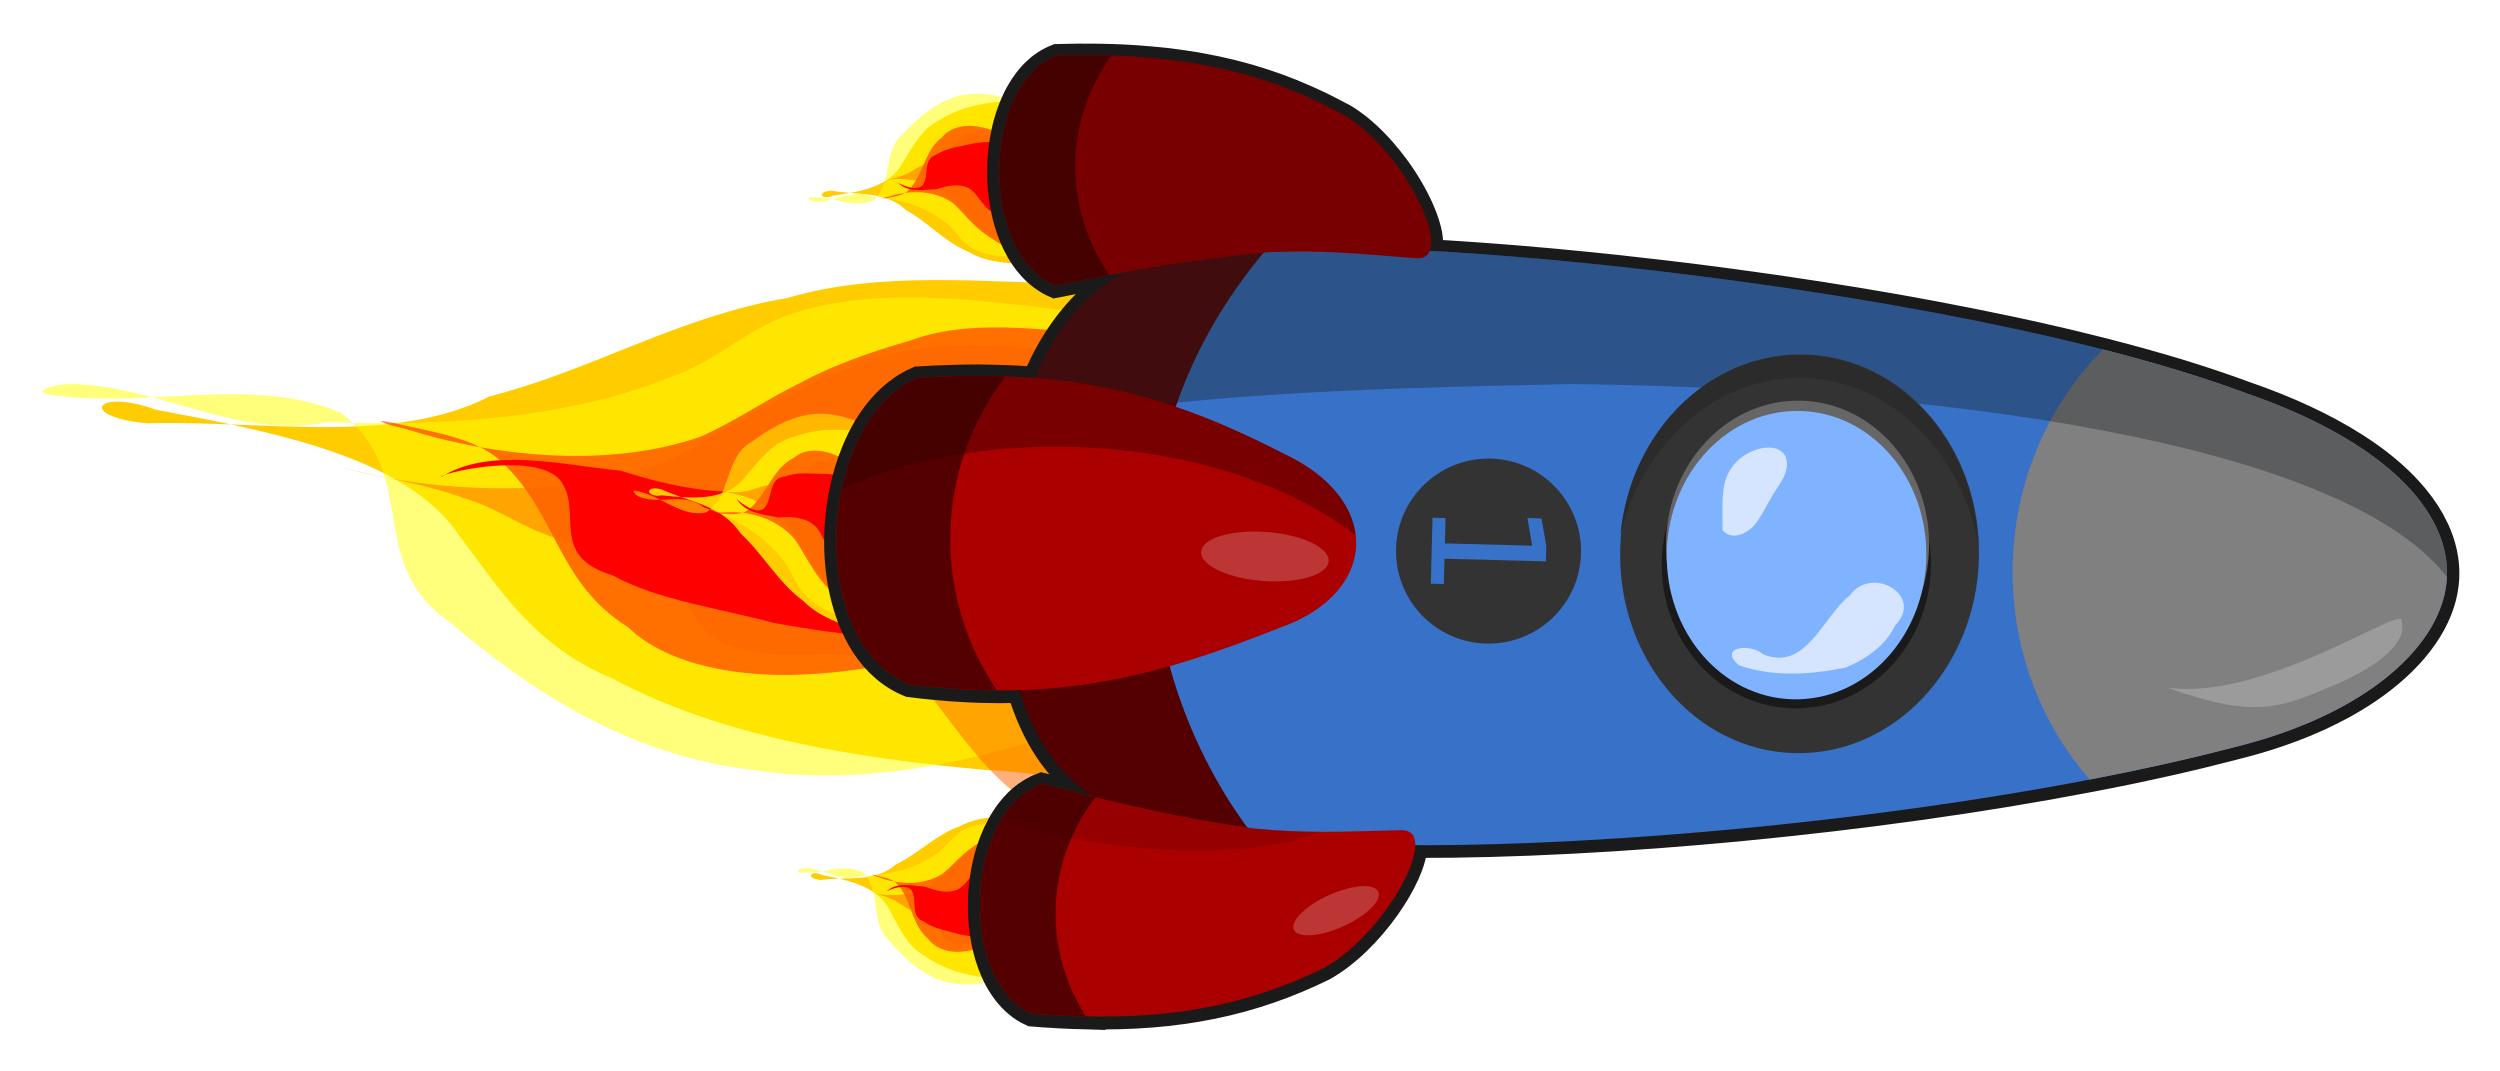 <?xml version="1.0" encoding="UTF-8" standalone="no"?>
<!-- Created with Inkscape (http://www.inkscape.org/) -->

<svg
   xmlns:dc="http://purl.org/dc/elements/1.1/"
   xmlns:cc="http://creativecommons.org/ns#"
   xmlns:rdf="http://www.w3.org/1999/02/22-rdf-syntax-ns#"
   xmlns:svg="http://www.w3.org/2000/svg"
   xmlns="http://www.w3.org/2000/svg"
   xmlns:sodipodi="http://sodipodi.sourceforge.net/DTD/sodipodi-0.dtd"
   xmlns:inkscape="http://www.inkscape.org/namespaces/inkscape"
   width="588.525"
   height="252.214"
   id="vaisseau"
   version="1.1"
   inkscape:version="0.48.2 r9819"
   sodipodi:docname="spaceship.svg">
  <defs
     id="defs4" />
  <sodipodi:namedview
     id="base"
     pagecolor="#ffffff"
     bordercolor="#666666"
     borderopacity="1.0"
     inkscape:pageopacity="0.0"
     inkscape:pageshadow="2"
     inkscape:zoom="0.7"
     inkscape:cx="354.09267"
     inkscape:cy="81.362585"
     inkscape:document-units="px"
     inkscape:current-layer="layer1"
     showgrid="false"
     inkscape:window-width="1280"
     inkscape:window-height="754"
     inkscape:window-x="0"
     inkscape:window-y="20"
     inkscape:window-maximized="1"
     fit-margin-top="10"
     fit-margin-left="10"
     fit-margin-bottom="10"
     fit-margin-right="10" />
  <g
     inkscape:label="Layer 1"
     inkscape:groupmode="layer"
     id="layer1"
     transform="translate(40.82,-618.247)">
    <g
       id="g3089"
       transform="matrix(0.556,0.831,-0.831,0.556,729.38,114.904)">
      <g
         transform="matrix(-0.146,-0.119,-0.119,0.146,371.401,735.12)"
         id="g3865">
        <path
           style="fill:#ffcc00;stroke:none"
           d="m 740,725.219 c 0.471,27.193 -3.135,55.387 9.267,80.806 9.152,30.499 32.088,53.66 44.575,82.703 21.678,26.89 12.547,62.813 15.286,94.186 -1.954,19.435 -14.121,13.647 -5.801,-2.32 7.578,-31.159 16.416,-68.85 49.237,-82.592 21.088,-10.425 44.52,-19.343 57.211,-40.708 22.724,-29.116 30.371,-65.88 33.572,-101.792 0.323,-17.756 10.181,-50.793 -4.446,-59.021 -16.547,19.396 -43.696,16.619 -66.261,21.337 -26.335,2.347 -52.389,-2.021 -78.442,-4.064 -17.465,3.097 -42.445,-6.453 -54.646,6.025 l 0.448,5.44 0,0 z"
           id="path3867"
           inkscape:connector-curvature="0" />
        <path
           style="opacity:0.512;fill:#ffff00;stroke:none"
           d="m 753.013,712.875 c -2.296,29.76 -11.955,61.824 1.737,90.167 7.038,14.496 21.797,22.555 29.426,36.703 17.649,27.512 22.801,61.331 22.351,93.736 8.448,24.227 -12.631,45.202 -12.867,68.863 -0.161,6.247 4.777,14.637 5.18,3.673 3.446,-25.192 -10.594,-52.604 3.407,-76.078 24.171,-22.01 62.319,-5.205 86.015,-28.474 26.486,-20.721 53.522,-47.197 58.032,-82.911 5.037,-27.5 -4.615,-54.726 -16.755,-78.816 -6.322,-11.919 -11.309,-24.713 -18.081,-36.274 -18.502,-22.624 -49.574,-25.941 -76.496,-25.262 -13.203,-1.204 -25.197,4.194 -35.925,11.737 -14.537,9.145 -28.998,19.468 -46.025,22.936 z"
           id="path3869"
           inkscape:connector-curvature="0" />
        <path
           style="opacity:0.512;fill:#ff0000;stroke:none"
           d="m 761.429,710.934 c -0.587,20.622 -7.181,43.17 4.255,62.111 5.236,11.105 11.506,21.832 19.551,31.205 7.25,9.281 16.088,17.32 22.855,26.933 14.141,24.917 11.304,56.091 0.009,81.508 -0.7,3.409 -4.149,10.27 -1.979,2.267 3.147,-9.775 5.042,-21.59 13.693,-28.126 20.665,-15.71 50.388,-14.603 68.53,-34.331 15.644,-10.587 19.785,-31.179 17.329,-48.842 -1.726,-14.801 -7.452,-28.693 -10.541,-43.21 -3.154,-12.193 -9.286,-26.685 -23.294,-28.852 -13.154,-0.96 -26.371,1.446 -39.574,1.044 -11.918,-0.808 -25.139,1.426 -36.114,-3.672 -9.084,-6.152 -14.083,-18.805 -25.845,-20.505 -3.138,-0.22 -6.219,0.878 -8.878,2.469 z"
           id="path3871"
           inkscape:connector-curvature="0" />
        <path
           style="opacity:0.512;fill:#ff6600;stroke:none"
           d="m 768.571,716.648 c -0.381,22.66 -6.256,47.469 5.971,68.194 8.867,15.148 20.563,28.436 32.067,41.616 12.184,12.718 23.21,28.059 24.077,46.29 2.915,19.661 1.277,40.016 -6.107,58.554 4.387,-11.352 6.08,-23.609 11.818,-34.522 3.924,-9.663 11.732,-15.688 15.856,-25.684 8.105,-14.213 15.304,-32.041 32.31,-37.333 28.318,-12.776 -2.256,-46.273 24.861,-61.522 13.221,-7.767 49.215,-20.953 50.571,-36.563 2.488,-15.262 35.524,-7.942 36.023,-23.28 -0.549,-12.719 -10.167,-27.736 -24.57,-25.224 -18.361,2.006 -36.644,5.244 -54.99,7.667 -36.803,3.801 -73.486,14.162 -110.721,9.665 -13.454,-0.164 -24.816,8.121 -37.166,12.143 z"
           id="path3873"
           inkscape:connector-curvature="0"
           sodipodi:nodetypes="ccccccccccccccc" />
        <path
           style="fill:#ff0000;stroke:none"
           d="m 842.857,706.648 c -3.046,15.167 -21.021,17.514 -30.867,26.855 -12.868,7.297 -11.299,22.779 -12.221,35.401 -2.559,18.399 16.585,27.181 26.228,39.72 8.976,13.27 3.025,31.53 -2.822,44.811 -1.724,16.447 -8.477,35.654 4.788,49.229 -1.47,0.5 -12.031,-25.801 -0.224,-32.567 12.706,-6.417 31.639,4.067 39.063,-13.599 10.04,-12.605 12.323,-28.947 17.852,-43.708 4.888,-20.499 6.976,-42.231 4.326,-63.128 -4.748,-14.313 -11.793,-28.171 -20.656,-40.341 -8.698,-10.755 -22.662,13.535 -29.618,3.968 1.27,-2.285 2.948,-4.305 4.151,-6.64 z"
           id="path3875"
           inkscape:connector-curvature="0" />
      </g>
      <g
         id="g3853"
         transform="matrix(0.161,0.098,-0.098,0.161,235.785,637.168)">
        <path
           inkscape:connector-curvature="0"
           id="path3855"
           d="m 740,725.219 c 0.471,27.193 -3.135,55.387 9.267,80.806 9.152,30.499 32.088,53.66 44.575,82.703 21.678,26.89 12.547,62.813 15.286,94.186 -1.954,19.435 -14.121,13.647 -5.801,-2.32 7.578,-31.159 16.416,-68.85 49.237,-82.592 21.088,-10.425 44.52,-19.343 57.211,-40.708 22.724,-29.116 30.371,-65.88 33.572,-101.792 0.323,-17.756 10.181,-50.793 -4.446,-59.021 -16.547,19.396 -43.696,16.619 -66.261,21.337 -26.335,2.347 -52.389,-2.021 -78.442,-4.064 -17.465,3.097 -42.445,-6.453 -54.646,6.025 l 0.448,5.44 0,0 z"
           style="fill:#ffcc00;stroke:none" />
        <path
           inkscape:connector-curvature="0"
           id="path3857"
           d="m 753.013,712.875 c -2.296,29.76 -11.955,61.824 1.737,90.167 7.038,14.496 21.797,22.555 29.426,36.703 17.649,27.512 22.801,61.331 22.351,93.736 8.448,24.227 -12.631,45.202 -12.867,68.863 -0.161,6.247 4.777,14.637 5.18,3.673 3.446,-25.192 -10.594,-52.604 3.407,-76.078 24.171,-22.01 62.319,-5.205 86.015,-28.474 26.486,-20.721 53.522,-47.197 58.032,-82.911 5.037,-27.5 -4.615,-54.726 -16.755,-78.816 -6.322,-11.919 -11.309,-24.713 -18.081,-36.274 -18.502,-22.624 -49.574,-25.941 -76.496,-25.262 -13.203,-1.204 -25.197,4.194 -35.925,11.737 -14.537,9.145 -28.998,19.468 -46.025,22.936 z"
           style="opacity:0.512;fill:#ffff00;stroke:none" />
        <path
           inkscape:connector-curvature="0"
           id="path3859"
           d="m 761.429,710.934 c -0.587,20.622 -7.181,43.17 4.255,62.111 5.236,11.105 11.506,21.832 19.551,31.205 7.25,9.281 16.088,17.32 22.855,26.933 14.141,24.917 11.304,56.091 0.009,81.508 -0.7,3.409 -4.149,10.27 -1.979,2.267 3.147,-9.775 5.042,-21.59 13.693,-28.126 20.665,-15.71 50.388,-14.603 68.53,-34.331 15.644,-10.587 19.785,-31.179 17.329,-48.842 -1.726,-14.801 -7.452,-28.693 -10.541,-43.21 -3.154,-12.193 -9.286,-26.685 -23.294,-28.852 -13.154,-0.96 -26.371,1.446 -39.574,1.044 -11.918,-0.808 -25.139,1.426 -36.114,-3.672 -9.084,-6.152 -14.083,-18.805 -25.845,-20.505 -3.138,-0.22 -6.219,0.878 -8.878,2.469 z"
           style="opacity:0.512;fill:#ff0000;stroke:none" />
        <path
           sodipodi:nodetypes="ccccccccccccccc"
           inkscape:connector-curvature="0"
           id="path3861"
           d="m 768.571,716.648 c -0.381,22.66 -6.256,47.469 5.971,68.194 8.867,15.148 20.563,28.436 32.067,41.616 12.184,12.718 23.21,28.059 24.077,46.29 2.915,19.661 1.277,40.016 -6.107,58.554 4.387,-11.352 6.08,-23.609 11.818,-34.522 3.924,-9.663 11.732,-15.688 15.856,-25.684 8.105,-14.213 15.304,-32.041 32.31,-37.333 28.318,-12.776 -2.256,-46.273 24.861,-61.522 13.221,-7.767 49.215,-20.953 50.571,-36.563 2.488,-15.262 35.524,-7.942 36.023,-23.28 -0.549,-12.719 -10.167,-27.736 -24.57,-25.224 -18.361,2.006 -36.644,5.244 -54.99,7.667 -36.803,3.801 -73.486,14.162 -110.721,9.665 -13.454,-0.164 -24.816,8.121 -37.166,12.143 z"
           style="opacity:0.512;fill:#ff6600;stroke:none" />
        <path
           inkscape:connector-curvature="0"
           id="path3863"
           d="m 842.857,706.648 c -3.046,15.167 -21.021,17.514 -30.867,26.855 -12.868,7.297 -11.299,22.779 -12.221,35.401 -2.559,18.399 16.585,27.181 26.228,39.72 8.976,13.27 3.025,31.53 -2.822,44.811 -1.724,16.447 -8.477,35.654 4.788,49.229 -1.47,0.5 -12.031,-25.801 -0.224,-32.567 12.706,-6.417 31.639,4.067 39.063,-13.599 10.04,-12.605 12.323,-28.947 17.852,-43.708 4.888,-20.499 6.976,-42.231 4.326,-63.128 -4.748,-14.313 -11.793,-28.171 -20.656,-40.341 -8.698,-10.755 -22.662,13.535 -29.618,3.968 1.27,-2.285 2.948,-4.305 4.151,-6.64 z"
           style="fill:#ff0000;stroke:none" />
      </g>
      <g
         transform="matrix(0.48,0.301,-0.498,0.7,193.255,15.21)"
         id="g3846">
        <path
           style="fill:#ffcc00;stroke:none"
           d="m 740,725.219 c 0.471,27.193 -3.135,55.387 9.267,80.806 9.152,30.499 32.088,53.66 44.575,82.703 21.678,26.89 12.547,62.813 15.286,94.186 -1.954,19.435 -14.121,13.647 -5.801,-2.32 7.578,-31.159 16.416,-68.85 49.237,-82.592 21.088,-10.425 44.52,-19.343 57.211,-40.708 22.724,-29.116 30.371,-65.88 33.572,-101.792 0.323,-17.756 10.181,-50.793 -4.446,-59.021 -16.547,19.396 -43.696,16.619 -66.261,21.337 -26.335,2.347 -52.389,-2.021 -78.442,-4.064 -17.465,3.097 -42.445,-6.453 -54.646,6.025 l 0.448,5.44 0,0 z"
           id="path3834"
           inkscape:connector-curvature="0" />
        <path
           style="opacity:0.512;fill:#ffff00;stroke:none"
           d="m 753.013,712.875 c -2.296,29.76 -11.955,61.824 1.737,90.167 7.038,14.496 21.797,22.555 29.426,36.703 17.649,27.512 22.801,61.331 22.351,93.736 8.448,24.227 -12.631,45.202 -12.867,68.863 -0.161,6.247 4.777,14.637 5.18,3.673 3.446,-25.192 -10.594,-52.604 3.407,-76.078 24.171,-22.01 62.319,-5.205 86.015,-28.474 26.486,-20.721 53.522,-47.197 58.032,-82.911 5.037,-27.5 -4.615,-54.726 -16.755,-78.816 -6.322,-11.919 -11.309,-24.713 -18.081,-36.274 -18.502,-22.624 -49.574,-25.941 -76.496,-25.262 -13.203,-1.204 -25.197,4.194 -35.925,11.737 -14.537,9.145 -28.998,19.468 -46.025,22.936 z"
           id="path3047"
           inkscape:connector-curvature="0" />
        <path
           style="opacity:0.512;fill:#ff0000;stroke:none"
           d="m 761.429,710.934 c -0.587,20.622 -7.181,43.17 4.255,62.111 5.236,11.105 11.506,21.832 19.551,31.205 7.25,9.281 16.088,17.32 22.855,26.933 14.141,24.917 11.304,56.091 0.009,81.508 -0.7,3.409 -4.149,10.27 -1.979,2.267 3.147,-9.775 5.042,-21.59 13.693,-28.126 20.665,-15.71 50.388,-14.603 68.53,-34.331 15.644,-10.587 19.785,-31.179 17.329,-48.842 -1.726,-14.801 -7.452,-28.693 -10.541,-43.21 -3.154,-12.193 -9.286,-26.685 -23.294,-28.852 -13.154,-0.96 -26.371,1.446 -39.574,1.044 -11.918,-0.808 -25.139,1.426 -36.114,-3.672 -9.084,-6.152 -14.083,-18.805 -25.845,-20.505 -3.138,-0.22 -6.219,0.878 -8.878,2.469 z"
           id="path3054"
           inkscape:connector-curvature="0" />
        <path
           style="opacity:0.512;fill:#ff6600;stroke:none"
           d="m 768.571,716.648 c -0.381,22.66 -6.256,47.469 5.971,68.194 8.867,15.148 20.563,28.436 32.067,41.616 12.184,12.718 23.21,28.059 24.077,46.29 2.915,19.661 1.277,40.016 -6.107,58.554 4.387,-11.352 6.08,-23.609 11.818,-34.522 3.924,-9.663 11.732,-15.688 15.856,-25.684 8.105,-14.213 15.304,-32.041 32.31,-37.333 28.318,-12.776 -2.256,-46.273 24.861,-61.522 13.221,-7.767 49.215,-20.953 50.571,-36.563 2.488,-15.262 35.524,-7.942 36.023,-23.28 -0.549,-12.719 -10.167,-27.736 -24.57,-25.224 -18.361,2.006 -36.644,5.244 -54.99,7.667 -36.803,3.801 -73.486,14.162 -110.721,9.665 -13.454,-0.164 -24.816,8.121 -37.166,12.143 z"
           id="path3061"
           inkscape:connector-curvature="0"
           sodipodi:nodetypes="ccccccccccccccc" />
        <path
           style="fill:#ff0000;stroke:none"
           d="m 842.857,706.648 c -3.046,15.167 -21.021,17.514 -30.867,26.855 -12.868,7.297 -11.299,22.779 -12.221,35.401 -2.559,18.399 16.585,27.181 26.228,39.72 8.976,13.27 3.025,31.53 -2.822,44.811 -1.724,16.447 -8.477,35.654 4.788,49.229 -1.47,0.5 -12.031,-25.801 -0.224,-32.567 12.706,-6.417 31.639,4.067 39.063,-13.599 10.04,-12.605 12.323,-28.947 17.852,-43.708 4.888,-20.499 6.976,-42.231 4.326,-63.128 -4.748,-14.313 -11.793,-28.171 -20.656,-40.341 -8.698,-10.755 -22.662,13.535 -29.618,3.968 1.27,-2.285 2.948,-4.305 4.151,-6.64 z"
           id="path3841"
           inkscape:connector-curvature="0" />
      </g>
      <g
         id="g3877"
         transform="matrix(-0.15,-0.165,-0.177,0.13,467.716,860.563)">
        <path
           inkscape:connector-curvature="0"
           id="path3879"
           d="m 740,725.219 c 0.471,27.193 -3.135,55.387 9.267,80.806 9.152,30.499 32.088,53.66 44.575,82.703 21.678,26.89 12.547,62.813 15.286,94.186 -1.954,19.435 -14.121,13.647 -5.801,-2.32 7.578,-31.159 16.416,-68.85 49.237,-82.592 21.088,-10.425 44.52,-19.343 57.211,-40.708 22.724,-29.116 30.371,-65.88 33.572,-101.792 0.323,-17.756 10.181,-50.793 -4.446,-59.021 -16.547,19.396 -43.696,16.619 -66.261,21.337 -26.335,2.347 -52.389,-2.021 -78.442,-4.064 -17.465,3.097 -42.445,-6.453 -54.646,6.025 l 0.448,5.44 0,0 z"
           style="fill:#ffcc00;stroke:none" />
        <path
           inkscape:connector-curvature="0"
           id="path3881"
           d="m 753.013,712.875 c -2.296,29.76 -11.955,61.824 1.737,90.167 7.038,14.496 21.797,22.555 29.426,36.703 17.649,27.512 22.801,61.331 22.351,93.736 8.448,24.227 -12.631,45.202 -12.867,68.863 -0.161,6.247 4.777,14.637 5.18,3.673 3.446,-25.192 -10.594,-52.604 3.407,-76.078 24.171,-22.01 62.319,-5.205 86.015,-28.474 26.486,-20.721 53.522,-47.197 58.032,-82.911 5.037,-27.5 -4.615,-54.726 -16.755,-78.816 -6.322,-11.919 -11.309,-24.713 -18.081,-36.274 -18.502,-22.624 -49.574,-25.941 -76.496,-25.262 -13.203,-1.204 -25.197,4.194 -35.925,11.737 -14.537,9.145 -28.998,19.468 -46.025,22.936 z"
           style="opacity:0.512;fill:#ffff00;stroke:none" />
        <path
           inkscape:connector-curvature="0"
           id="path3883"
           d="m 761.429,710.934 c -0.587,20.622 -7.181,43.17 4.255,62.111 5.236,11.105 11.506,21.832 19.551,31.205 7.25,9.281 16.088,17.32 22.855,26.933 14.141,24.917 11.304,56.091 0.009,81.508 -0.7,3.409 -4.149,10.27 -1.979,2.267 3.147,-9.775 5.042,-21.59 13.693,-28.126 20.665,-15.71 50.388,-14.603 68.53,-34.331 15.644,-10.587 19.785,-31.179 17.329,-48.842 -1.726,-14.801 -7.452,-28.693 -10.541,-43.21 -3.154,-12.193 -9.286,-26.685 -23.294,-28.852 -13.154,-0.96 -26.371,1.446 -39.574,1.044 -11.918,-0.808 -25.139,1.426 -36.114,-3.672 -9.084,-6.152 -14.083,-18.805 -25.845,-20.505 -3.138,-0.22 -6.219,0.878 -8.878,2.469 z"
           style="opacity:0.512;fill:#ff0000;stroke:none" />
        <path
           sodipodi:nodetypes="ccccccccccccccc"
           inkscape:connector-curvature="0"
           id="path3885"
           d="m 768.571,716.648 c -0.381,22.66 -6.256,47.469 5.971,68.194 8.867,15.148 20.563,28.436 32.067,41.616 12.184,12.718 23.21,28.059 24.077,46.29 2.915,19.661 1.277,40.016 -6.107,58.554 4.387,-11.352 6.08,-23.609 11.818,-34.522 3.924,-9.663 11.732,-15.688 15.856,-25.684 8.105,-14.213 15.304,-32.041 32.31,-37.333 28.318,-12.776 -2.256,-46.273 24.861,-61.522 13.221,-7.767 49.215,-20.953 50.571,-36.563 2.488,-15.262 35.524,-7.942 36.023,-23.28 -0.549,-12.719 -10.167,-27.736 -24.57,-25.224 -18.361,2.006 -36.644,5.244 -54.99,7.667 -36.803,3.801 -73.486,14.162 -110.721,9.665 -13.454,-0.164 -24.816,8.121 -37.166,12.143 z"
           style="opacity:0.512;fill:#ff6600;stroke:none" />
        <path
           inkscape:connector-curvature="0"
           id="path3887"
           d="m 842.857,706.648 c -3.046,15.167 -21.021,17.514 -30.867,26.855 -12.868,7.297 -11.299,22.779 -12.221,35.401 -2.559,18.399 16.585,27.181 26.228,39.72 8.976,13.27 3.025,31.53 -2.822,44.811 -1.724,16.447 -8.477,35.654 4.788,49.229 -1.47,0.5 -12.031,-25.801 -0.224,-32.567 12.706,-6.417 31.639,4.067 39.063,-13.599 10.04,-12.605 12.323,-28.947 17.852,-43.708 4.888,-20.499 6.976,-42.231 4.326,-63.128 -4.748,-14.313 -11.793,-28.171 -20.656,-40.341 -8.698,-10.755 -22.662,13.535 -29.618,3.968 1.27,-2.285 2.948,-4.305 4.151,-6.64 z"
           style="fill:#ff0000;stroke:none" />
      </g>
      <path
         inkscape:connector-curvature="0"
         id="path3242"
         d="m 412.272,512.455 c -2.684,-0.391 -5.578,-0.444 -8.663,-0.135 -1.234,0.124 -2.504,0.302 -3.798,0.541 -2.588,0.478 -5.3,1.189 -8.116,2.142 -2.112,0.714 -4.272,1.568 -6.502,2.557 -7.436,3.297 -15.524,8.135 -24.104,14.65 -1.067,0.768 -2.144,1.564 -3.23,2.375 -0.846,0.632 -1.69,1.278 -2.547,1.935 -0.832,0.638 -1.67,1.28 -2.512,1.94 -0.152,0.119 -0.301,0.233 -0.454,0.353 -0.323,0.255 -0.649,0.527 -0.974,0.785 -0.046,0.037 -0.096,0.065 -0.142,0.101 -0.265,0.211 -0.522,0.424 -0.788,0.637 -0.57,0.457 -1.145,0.91 -1.718,1.376 -0.299,0.243 -0.593,0.482 -0.893,0.727 -0.025,0.021 -0.056,0.037 -0.081,0.058 -0.475,0.389 -0.942,0.798 -1.419,1.193 -0.483,0.4 -0.969,0.782 -1.454,1.188 -0.537,0.45 -1.071,0.919 -1.611,1.376 -0.368,0.312 -0.739,0.626 -1.108,0.941 -0.013,0.011 -0.028,0.018 -0.041,0.029 -0.013,0.011 -0.028,0.018 -0.041,0.029 -0.386,0.329 -0.765,0.655 -1.152,0.988 -0.179,0.154 -0.364,0.309 -0.544,0.463 -0.074,0.064 -0.139,0.133 -0.212,0.197 -0.557,0.482 -1.118,0.965 -1.678,1.454 -0.358,0.312 -0.711,0.615 -1.07,0.93 -0.13,0.114 -0.251,0.233 -0.381,0.348 -0.198,0.175 -0.392,0.352 -0.59,0.527 -0.028,0.025 -0.056,0.051 -0.084,0.075 -0.825,0.729 -1.654,1.452 -2.484,2.196 -0.101,0.09 -0.196,0.182 -0.297,0.272 -1.918,1.724 -3.86,3.493 -5.799,5.29 -0.087,0.08 -0.169,0.163 -0.256,0.243 -0.104,0.096 -0.213,0.19 -0.317,0.287 -1.747,1.624 -3.498,3.274 -5.258,4.952 -1.358,1.294 -2.72,2.609 -4.084,3.932 -0.525,0.509 -1.042,1.031 -1.568,1.544 -0.136,0.133 -0.271,0.264 -0.407,0.397 -1.702,1.664 -3.407,3.345 -5.113,5.048 -1.511,1.508 -3.021,3.039 -4.532,4.573 -0.532,0.54 -1.065,1.068 -1.597,1.611 -0.137,0.139 -0.274,0.275 -0.41,0.414 -1.952,1.996 -3.906,4.002 -5.853,6.033 -2.06,2.149 -4.116,4.32 -6.164,6.5 -0.66,0.703 -1.311,1.416 -1.97,2.121 -1.5,1.608 -2.996,3.212 -4.486,4.831 -0.332,0.36 -0.658,0.726 -0.989,1.087 -1.754,1.912 -3.513,3.82 -5.248,5.741 -0.562,0.622 -1.116,1.244 -1.676,1.867 -1.276,1.419 -2.537,2.845 -3.8,4.266 -1.074,1.208 -2.143,2.407 -3.206,3.614 -0.756,0.859 -1.511,1.716 -2.261,2.574 -1.146,1.31 -2.287,2.612 -3.419,3.919 -1.157,1.337 -2.293,2.675 -3.433,4.006 -0.492,0.574 -0.983,1.149 -1.472,1.722 -1.571,1.841 -3.118,3.676 -4.653,5.502 -0.354,0.421 -0.719,0.832 -1.071,1.252 -1.445,1.724 -2.86,3.433 -4.269,5.136 -0.428,0.518 -0.859,1.041 -1.283,1.557 -1.542,1.872 -3.064,3.731 -4.557,5.571 -0.246,0.303 -0.5,0.611 -0.745,0.913 -0.151,0.186 -0.304,0.382 -0.454,0.568 -1.579,1.954 -3.133,3.896 -4.65,5.806 -1.587,1.999 -3.136,3.971 -4.651,5.914 -0.819,1.051 -1.607,2.072 -2.404,3.105 -0.905,1.174 -1.809,2.339 -2.683,3.487 -0.118,0.155 -0.229,0.306 -0.346,0.461 -0.712,0.937 -1.388,1.847 -2.078,2.766 -0.128,-0.187 -0.273,-0.363 -0.446,-0.541 -0.268,-0.276 -0.589,-0.535 -0.959,-0.789 -0.004,-0.003 -0.013,8e-5 -0.017,-0.003 -0.182,-0.125 -0.378,-0.248 -0.583,-0.367 -0.069,-0.04 -0.141,-0.086 -0.212,-0.125 -0.051,-0.028 -0.113,-0.054 -0.165,-0.082 -0.241,-0.128 -0.494,-0.259 -0.76,-0.379 -0.08,-0.036 -0.167,-0.078 -0.249,-0.114 -0.505,-0.217 -1.053,-0.408 -1.636,-0.598 -0.291,-0.095 -0.594,-0.19 -0.902,-0.278 -1.032,-0.294 -2.161,-0.552 -3.363,-0.764 -3.414,-0.602 -7.429,-0.869 -11.542,-0.693 -1.542,0.066 -3.091,0.209 -4.634,0.401 -0.134,0.017 -0.267,0.022 -0.401,0.04 -1.017,0.134 -2.024,0.302 -3.02,0.494 -0.262,0.05 -0.519,0.101 -0.778,0.155 -0.43,0.09 -0.861,0.183 -1.284,0.285 -0.025,0.006 -0.05,0.017 -0.075,0.023 -0.962,0.233 -1.901,0.485 -2.818,0.779 -0.302,0.097 -0.598,0.211 -0.895,0.315 -0.212,0.074 -0.422,0.157 -0.63,0.234 -0.19,0.071 -0.385,0.134 -0.572,0.208 -0.453,0.178 -0.893,0.351 -1.328,0.546 -0.656,0.337 -1.285,0.69 -1.93,1.036 -0.915,0.491 -1.829,0.983 -2.723,1.493 -0.465,0.265 -0.93,0.534 -1.389,0.804 -0.108,0.064 -0.212,0.133 -0.32,0.197 -0.898,0.534 -1.779,1.074 -2.657,1.629 -0.191,0.121 -0.374,0.249 -0.564,0.371 -0.798,0.512 -1.593,1.02 -2.375,1.552 -0.021,0.014 -0.04,0.029 -0.061,0.043 -0.795,0.542 -1.595,1.096 -2.375,1.659 -0.307,0.222 -0.614,0.444 -0.919,0.669 -0.707,0.522 -1.401,1.058 -2.096,1.599 -0.256,0.199 -0.51,0.404 -0.765,0.605 -0.602,0.477 -1.209,0.959 -1.803,1.451 -0.157,0.13 -0.32,0.254 -0.477,0.385 -0.601,0.504 -1.189,1.024 -1.783,1.544 -0.477,0.418 -0.958,0.835 -1.431,1.263 -0.099,0.09 -0.197,0.182 -0.297,0.272 -1.778,1.623 -3.515,3.336 -5.233,5.117 -0.337,0.35 -0.683,0.69 -1.018,1.046 -0.193,0.205 -0.378,0.413 -0.57,0.62 -0.361,0.389 -0.717,0.783 -1.076,1.18 -0.744,0.822 -1.496,1.652 -2.232,2.507 -0.208,0.242 -0.418,0.492 -0.626,0.736 -0.303,0.358 -0.597,0.721 -0.899,1.084 -0.549,0.66 -1.082,1.32 -1.627,2 -1.286,1.604 -2.578,3.256 -3.848,4.975 -0.094,0.128 -0.185,0.254 -0.279,0.383 -0.439,0.597 -0.87,1.192 -1.307,1.803 -0.024,0.033 -0.046,0.062 -0.07,0.096 -0.011,0.015 -0.015,0.034 -0.026,0.049 -0.469,0.659 -0.943,1.326 -1.412,2.001 -0.45,0.649 -0.905,1.31 -1.354,1.975 -0.018,0.026 -0.032,0.055 -0.05,0.081 -0.217,0.321 -0.43,0.64 -0.646,0.966 -0.253,0.38 -0.513,0.758 -0.766,1.142 -0.341,0.519 -0.675,1.038 -1.016,1.566 -0.126,0.195 -0.241,0.387 -0.367,0.583 -0.469,0.729 -0.94,1.45 -1.409,2.198 -0.003,0.005 1.3e-4,0.013 -0.003,0.017 -0.06,0.263 -0.108,0.534 -0.152,0.798 -0.003,0.017 -0.006,0.035 -0.009,0.052 -0.036,0.219 -0.068,0.445 -0.094,0.665 -0.027,0.224 -0.043,0.446 -0.059,0.671 -0.002,0.023 -0.01,0.046 -0.012,0.07 -0.005,0.071 -0.014,0.141 -0.018,0.212 -0.002,0.042 -0.001,0.083 -0.003,0.125 -4e-4,0.006 -0.003,0.012 -0.003,0.017 -7.7e-4,0.018 0.009,0.037 0.009,0.055 -0.003,0.071 -0.016,0.141 -0.018,0.212 -0.003,0.119 -0.006,0.238 -0.007,0.357 -0.002,0.375 0.003,0.739 0.027,1.115 0.002,0.024 0.004,0.048 0.006,0.073 1.7e-4,0.006 -0.003,0.012 -0.003,0.017 0.013,0.183 0.033,0.363 0.051,0.546 0.009,0.085 0.019,0.171 0.029,0.256 0.004,0.037 0.013,0.073 0.017,0.11 0.032,0.258 0.077,0.515 0.12,0.772 8.3e-4,0.005 -0.004,0.012 -0.003,0.017 0.05,0.295 0.093,0.574 0.158,0.868 0.065,0.295 0.148,0.586 0.228,0.88 0.074,0.271 0.153,0.54 0.239,0.81 0.016,0.05 0.03,0.101 0.046,0.151 0.081,0.247 0.161,0.495 0.251,0.741 0.019,0.052 0.044,0.102 0.064,0.154 0.007,0.02 0.019,0.038 0.026,0.058 0.082,0.216 0.16,0.435 0.248,0.651 0.01,0.024 0.013,0.051 0.023,0.075 0.122,0.294 0.256,0.579 0.39,0.872 0.185,0.403 0.375,0.809 0.584,1.209 0.041,0.079 0.079,0.157 0.121,0.235 0.05,0.093 0.099,0.183 0.15,0.276 0.004,0.007 0.011,0.013 0.015,0.02 0.073,0.132 0.145,0.264 0.22,0.395 0.404,0.704 0.86,1.399 1.332,2.087 0.009,0.013 0.02,0.027 0.029,0.041 0.194,0.282 0.371,0.553 0.576,0.831 0.052,0.071 0.11,0.136 0.162,0.206 0.195,0.261 0.398,0.524 0.602,0.782 0.146,0.186 0.293,0.374 0.443,0.558 0.08,0.097 0.157,0.194 0.238,0.291 0.153,0.183 0.307,0.363 0.463,0.544 0.247,0.283 0.496,0.566 0.753,0.843 0.36,0.389 0.737,0.759 1.116,1.137 0.021,0.021 0.04,0.043 0.061,0.064 0.191,0.19 0.39,0.377 0.585,0.564 0.221,0.211 0.438,0.424 0.664,0.631 0.015,0.014 0.031,0.029 0.046,0.044 0.999,0.915 2.046,1.794 3.139,2.625 0.559,0.425 1.128,0.837 1.708,1.237 0.022,0.015 0.042,0.032 0.064,0.047 0.005,0.003 0.013,-1.2e-4 0.017,0.003 0.276,0.189 0.558,0.37 0.838,0.553 0.268,0.176 0.534,0.36 0.806,0.53 0.06,0.038 0.117,0.082 0.177,0.119 0.171,0.106 0.349,0.199 0.522,0.303 0.07,0.042 0.141,0.083 0.212,0.125 0.152,0.09 0.302,0.185 0.455,0.274 0.048,0.028 0.1,0.051 0.148,0.079 0.092,0.053 0.186,0.102 0.278,0.154 0.094,0.053 0.181,0.119 0.275,0.172 0.005,0.003 0.013,4e-4 0.017,0.003 0.19,0.105 0.383,0.209 0.574,0.312 0.394,0.211 0.788,0.414 1.186,0.612 0.099,0.049 0.2,0.092 0.299,0.14 0.028,0.014 0.053,0.036 0.081,0.05 0.486,0.236 0.974,0.444 1.465,0.659 0.212,0.093 0.419,0.196 0.632,0.286 0.072,0.03 0.145,0.06 0.218,0.09 0.493,0.204 0.981,0.407 1.477,0.589 0.242,0.089 0.486,0.165 0.728,0.248 0.068,0.023 0.135,0.047 0.203,0.07 0.334,0.113 0.667,0.228 1.001,0.33 1,0.306 2.007,0.567 3.003,0.775 0.114,0.024 0.234,0.036 0.348,0.059 0.047,0.009 0.09,0.032 0.136,0.041 0.166,0.032 0.34,0.056 0.505,0.085 0.33,0.057 0.667,0.104 0.996,0.15 0.165,0.023 0.326,0.045 0.491,0.065 0.493,0.06 0.976,0.107 1.463,0.139 0.326,0.022 0.652,0.048 0.975,0.057 0.245,0.007 0.492,-8.8e-4 0.735,-10e-4 0.108,-3.8e-4 0.214,0.002 0.322,6.4e-4 0.019,-3.1e-4 0.037,-0.008 0.055,-0.009 0.017,-5.2e-4 0.035,0.009 0.052,0.009 0.255,-0.005 0.505,-0.02 0.758,-0.033 0.157,-0.009 0.314,-0.016 0.47,-0.028 0.153,-0.012 0.304,-0.034 0.456,-0.049 0.006,-7.3e-4 0.012,0.004 0.017,0.003 0.307,-0.03 0.612,-0.071 0.915,-0.114 0.079,-0.011 0.159,-0.019 0.238,-0.032 0.231,-0.036 0.454,-0.073 0.682,-0.118 0.037,-0.007 0.073,-0.01 0.11,-0.017 0.264,-0.053 0.522,-0.109 0.781,-0.173 0.295,-0.072 0.594,-0.158 0.883,-0.245 0.075,-0.023 0.152,-0.046 0.227,-0.069 0.028,-0.009 0.051,-0.032 0.079,-0.041 0.025,-0.008 0.051,-0.015 0.075,-0.023 0.062,-0.02 0.127,-0.037 0.189,-0.058 0.101,-0.034 0.202,-0.056 0.302,-0.092 0.566,-0.203 1.119,-0.442 1.659,-0.705 0.004,-0.002 0.013,0.005 0.017,0.003 0.544,-0.266 1.07,-0.567 1.584,-0.897 1.882,-4.484 3.512,-8.394 5.051,-12.007 0.125,-0.294 0.235,-0.563 0.359,-0.853 0.057,-0.134 0.118,-0.267 0.175,-0.4 0.317,-0.741 0.632,-1.47 0.942,-2.187 -0.037,0.384 -0.061,0.767 -0.086,1.15 -0.005,0.071 -0.013,0.141 -0.018,0.212 -0.037,0.598 -0.06,1.203 -0.07,1.797 -0.001,0.084 -0.005,0.166 -0.006,0.25 -0.006,0.579 -0.004,1.147 0.014,1.722 0.01,0.307 0.025,0.614 0.042,0.92 0.023,0.423 0.055,0.848 0.09,1.269 0.006,0.067 0.014,0.134 0.02,0.2 0.058,0.644 0.11,1.275 0.197,1.914 0.004,0.031 0.016,0.062 0.02,0.093 0.173,1.254 0.398,2.5 0.678,3.732 0.034,0.15 0.068,0.298 0.104,0.447 0.143,0.602 0.317,1.204 0.484,1.801 0.012,0.043 0.019,0.087 0.032,0.131 1.553,5.481 4.102,10.736 7.315,15.668 0.05,0.076 0.109,0.148 0.159,0.224 -0.024,0.031 -0.045,0.065 -0.07,0.096 -0.275,0.348 -0.546,0.69 -0.821,1.044 -0.127,0.163 -0.243,0.328 -0.37,0.493 -0.483,0.628 -0.968,1.259 -1.449,1.905 -0.496,0.665 -0.995,1.356 -1.49,2.041 -0.191,0.264 -0.374,0.534 -0.565,0.8 -0.494,0.691 -0.989,1.385 -1.482,2.096 -0.06,0.086 -0.127,0.169 -0.186,0.255 -0.224,0.324 -0.443,0.651 -0.667,0.98 -0.028,0.039 -0.064,0.071 -0.09,0.11 -0.321,0.472 -0.634,0.934 -0.955,1.415 -0.003,0.005 1.1e-4,0.013 -0.003,0.017 -0.082,0.123 -0.16,0.247 -0.242,0.371 -0.005,0.006 -0.016,0.008 -0.02,0.015 -0.029,0.042 -0.065,0.085 -0.093,0.128 -0.433,0.653 -0.852,1.317 -1.284,1.986 -0.053,0.083 -0.112,0.157 -0.166,0.241 -0.003,0.005 1.1e-4,0.013 -0.003,0.017 -0.405,0.629 -0.816,1.281 -1.22,1.925 -0.003,0.005 1.3e-4,0.013 -0.003,0.017 -0.432,0.688 -0.87,1.385 -1.302,2.091 -0.083,0.135 -0.165,0.271 -0.248,0.406 -0.278,0.456 -0.561,0.899 -0.839,1.363 -0.137,0.228 -0.265,0.454 -0.402,0.684 -0.003,0.005 1.4e-4,0.013 -0.003,0.017 -0.465,0.781 -0.936,1.559 -1.401,2.361 -0.184,0.956 -0.291,1.925 -0.345,2.897 -4.1e-4,0.006 -0.003,0.011 -0.003,0.017 -0.028,0.481 -0.037,0.975 -0.032,1.463 0.01,0.983 0.087,1.966 0.218,2.956 0.011,0.085 0.017,0.17 0.029,0.256 0.05,0.355 0.113,0.713 0.178,1.069 0.01,0.055 0.015,0.11 0.026,0.166 0.082,0.435 0.178,0.866 0.282,1.301 0.036,0.151 0.082,0.3 0.121,0.45 0.016,0.061 0.024,0.125 0.04,0.186 0.083,0.315 0.178,0.627 0.271,0.941 0.014,0.048 0.014,0.1 0.029,0.148 0.201,0.665 0.437,1.335 0.684,1.996 0.113,0.302 0.227,0.6 0.35,0.901 0.002,0.005 -0.005,0.013 -0.003,0.017 0.401,0.981 0.857,1.948 1.353,2.915 0.248,0.483 0.508,0.96 0.778,1.439 0.54,0.958 1.135,1.905 1.76,2.84 0.937,1.403 1.948,2.78 3.049,4.114 0.003,0.003 0.015,-4.1e-4 0.017,0.003 0.364,0.441 0.739,0.885 1.121,1.317 0.004,0.004 0.014,-0.002 0.017,0.003 0.155,0.175 0.309,0.353 0.466,0.526 0.006,0.006 0.009,0.014 0.014,0.02 0.215,0.236 0.432,0.468 0.652,0.701 0.037,0.039 0.067,0.086 0.104,0.125 0.171,0.18 0.345,0.356 0.519,0.535 0.619,0.638 1.252,1.266 1.904,1.879 0.861,0.81 1.752,1.605 2.664,2.365 3.646,3.042 7.666,5.667 11.831,7.69 1.709,0.83 3.447,1.55 5.187,2.164 2.855,1.007 5.731,1.718 8.555,2.051 1.13,0.134 2.256,0.214 3.364,0.227 4.988,0.058 9.723,-1.143 13.775,-3.945 0.741,-0.85 1.458,-1.71 2.168,-2.554 0.49,-0.582 0.966,-1.166 1.44,-1.745 0.474,-0.578 0.943,-1.158 1.403,-1.733 0.376,-0.471 0.748,-0.937 1.115,-1.406 0.084,-0.107 0.167,-0.209 0.25,-0.316 1.168,-1.502 2.294,-2.995 3.37,-4.482 0.159,-0.219 0.312,-0.437 0.469,-0.655 0.419,-0.585 0.82,-1.163 1.226,-1.745 0.179,-0.257 0.347,-0.514 0.524,-0.771 0.201,-0.293 0.416,-0.589 0.614,-0.881 1.009,-1.492 1.974,-2.972 2.9,-4.454 10.111,3.121 20.561,3.717 30.607,-0.534 -1.209,1.107 -2.442,2.212 -3.763,3.413 -1.807,1.641 -3.468,3.151 -5.54,5.029 -0.07,0.297 -0.135,0.6 -0.188,0.9 -0.182,1.042 -0.248,2.093 -0.227,3.15 0.002,0.083 -0.009,0.167 -0.006,0.25 0.003,0.074 0.013,0.144 0.017,0.218 0.003,0.066 -0.001,0.132 0.003,0.197 0.014,0.242 0.033,0.484 0.057,0.726 0.06,0.608 0.146,1.209 0.267,1.818 10e-4,0.004 0.014,0.016 0.015,0.02 0.059,0.3 0.116,0.592 0.19,0.892 0.075,0.308 0.167,0.613 0.257,0.921 0.089,0.303 0.175,0.604 0.277,0.906 0.102,0.302 0.217,0.597 0.332,0.898 0.102,0.266 0.202,0.524 0.315,0.787 0.524,1.237 1.165,2.452 1.892,3.65 0.002,0.004 -0.005,0.014 -0.003,0.017 0.702,1.157 1.484,2.284 2.348,3.387 0.003,0.003 0.015,-3.9e-4 0.017,0.003 0.214,0.273 0.426,0.557 0.649,0.826 0.003,0.003 0.015,-4e-4 0.017,0.003 0.223,0.269 0.455,0.55 0.687,0.814 0.704,0.804 1.443,1.585 2.219,2.344 1.553,1.519 3.241,2.937 5.017,4.231 0.592,0.431 1.185,0.85 1.795,1.252 1.221,0.803 2.472,1.536 3.747,2.208 0.005,0.003 0.013,3.9e-4 0.017,0.003 2.226,1.171 4.512,2.136 6.794,2.829 0.653,0.198 1.32,0.375 1.97,0.529 1.302,0.308 2.594,0.535 3.866,0.652 0.636,0.059 1.261,0.078 1.884,0.085 1.247,0.015 2.469,-0.077 3.647,-0.28 0.589,-0.102 1.164,-0.229 1.731,-0.389 1.417,-0.399 2.759,-0.974 4.004,-1.76 0.569,-0.715 1.134,-1.425 1.685,-2.134 0.123,-0.159 0.244,-0.317 0.367,-0.475 0.387,-0.5 0.751,-0.996 1.129,-1.493 0.276,-0.364 0.555,-0.716 0.827,-1.078 0.236,-0.314 0.464,-0.627 0.696,-0.939 0.402,-0.544 0.796,-1.086 1.188,-1.626 0.094,-0.129 0.186,-0.254 0.279,-0.383 0.481,-0.667 0.947,-1.338 1.412,-2.001 0.035,-0.049 0.079,-0.093 0.114,-0.142 -0.006,-4.1e-4 -0.012,-0.003 -0.017,-0.003 12.478,-17.822 19.118,-34.102 21.669,-52.885 1.075,-12.845 -6.238,-30.083 -12.085,-34.005 25.402,-37.711 55.208,-92.669 75.472,-140.646 0.59,-1.397 1.188,-2.796 1.762,-4.18 0.298,-0.719 0.587,-1.428 0.881,-2.144 0.273,-0.666 0.551,-1.331 0.82,-1.993 0.342,-0.842 0.68,-1.679 1.015,-2.515 0.216,-0.538 0.415,-1.06 0.627,-1.596 0.76,-1.914 1.506,-3.796 2.229,-5.677 0.305,-0.795 0.603,-1.585 0.902,-2.373 0.154,-0.408 0.303,-0.806 0.455,-1.213 0.343,-0.915 0.682,-1.824 1.015,-2.73 0.1,-0.272 0.198,-0.538 0.298,-0.809 0.857,-2.341 1.687,-4.65 2.475,-6.925 0.354,-0.969 0.68,-1.92 1.004,-2.875 0.649,-1.91 1.244,-3.795 1.776,-5.646 0.534,-1.858 1.005,-3.677 1.424,-5.473 0.209,-0.895 0.41,-1.78 0.592,-2.658 0.546,-2.643 0.958,-5.198 1.26,-7.685 0.101,-0.827 0.194,-1.635 0.269,-2.444 0.223,-2.421 0.327,-4.769 0.324,-7.019 9.6e-4,-0.006 0.002,-0.012 0.003,-0.017 -0.003,-1.504 -0.058,-2.956 -0.157,-4.378 -0.845,-12.094 -5.139,-21.191 -11.842,-26.102 -3.154,-2.311 -6.903,-3.806 -11.198,-4.431 z"
         style="fill:#1a1a1a;fill-rule:evenodd;stroke:#1a1a1a;stroke-width:5.651" />
      <g
         transform="matrix(0.557,0.094,-0.094,0.557,103.445,414.425)"
         id="g3155">
        <path
           style="fill:#3771c8;fill-rule:evenodd;stroke:none"
           d="m 588.583,84.637 c -24.737,-12.418 -62.567,0.64 -104.34,45.099 -93.202,94.242 -220.881,321.45 -226.336,363.345 -7.68,56.905 29.849,105.971 77.119,127.837 1.432,0.663 2.895,1.308 4.347,1.92 11.615,4.898 23.827,8.172 36.16,9.541 1.542,0.171 3.074,0.309 4.619,0.421 32.438,2.337 58.541,-9.696 92.774,-35.045 46.038,-60.44 121.294,-268.039 143.893,-402.49 10.661,-57.424 -3.499,-98.212 -28.235,-110.63 z"
           id="rect3011"
           inkscape:connector-curvature="0"
           sodipodi:nodetypes="sccccssccs" />
        <path
           style="fill:#550000;fill-opacity:1;fill-rule:evenodd;stroke:none"
           d="m 482.722,582.627 c -43.769,10.263 -92.192,5.553 -131.84,-13.542 -39.59,-19.067 -69.553,-51.493 -88.819,-92.029 -2.17,5.256 -4.337,10.54 -6.501,15.911 -31.727,65.878 26.357,112.778 74.329,134.982 1.454,0.673 2.938,1.329 4.411,1.951 46.095,20.726 105.805,36.181 138.516,-31.741 3.098,-5.415 7.222,-10.702 9.904,-15.532 z"
           id="path3040"
           inkscape:connector-curvature="0"
           sodipodi:nodetypes="cscccccc" />
        <path
           style="fill:#808080;fill-opacity:1;fill-rule:evenodd;stroke:none"
           d="m 588.583,84.632 c -24.737,-12.418 -62.567,0.64 -104.34,45.099 -13.107,13.253 -26.909,29.146 -40.944,46.773 11.451,29.693 34.256,55.623 65.876,70.851 31.231,15.041 65.273,16.867 95.353,7.699 4.962,-20.942 9.136,-41.076 12.28,-59.78 10.661,-57.424 -3.488,-98.224 -28.225,-110.642 z"
           id="path3964"
           inkscape:connector-curvature="0" />
        <path
           style="opacity:0.369;fill:#1c2224;fill-rule:evenodd;stroke:none"
           d="M 588.583,84.632 C 563.846,72.214 526.016,85.271 484.243,129.731 399.43,215.489 286.077,411.334 262.245,477.471 c -0.064,-0.134 -0.124,-0.268 -0.188,-0.403 -2.17,5.256 -4.351,10.533 -6.515,15.905 -22.281,46.264 -0.226,83.144 31.481,108.707 14.661,-64.412 42.728,-132.931 78.748,-217.601 72.29,-155.448 158.403,-283.996 222.811,-299.448 z"
           id="path3981"
           inkscape:connector-curvature="0"
           sodipodi:nodetypes="cccccccc" />
        <path
           style="fill:#aa0000;fill-opacity:1;fill-rule:evenodd;stroke:none"
           d="m 389.01,493.401 c -12.36,-5.434 -29.125,-2.195 -45.998,12.255 -39.136,31.359 -67.597,62.562 -91.453,126.226 -0.643,27.731 29.693,54.462 61.143,63.681 3.226,0.946 6.475,1.716 9.692,2.274 16.889,2.933 33.216,0.315 44.319,-10.497 1.043,-1.701 2.051,-3.41 3.041,-5.091 30.689,-52.105 36.343,-94.699 38.633,-145.109 1.951,-22.341 -6.221,-37.956 -19.378,-43.74 z"
           id="path3016"
           inkscape:connector-curvature="0" />
        <path
           style="fill:#aa0000;fill-rule:evenodd;stroke:none"
           d="m 263.639,477.19 c -11.241,33.014 -15.213,50.103 -23.803,86.748 -25.608,23.272 -88.961,-6.679 -87.039,-39.973 19.074,-46.013 40.628,-75.767 72.575,-99.606 24.918,-16.671 74.048,-17.425 65.866,-2.389 -12.474,22.923 -18.934,33.606 -27.598,55.221 z"
           id="path3018"
           inkscape:connector-curvature="0"
           sodipodi:nodetypes="ccccsc" />
        <path
           sodipodi:nodetypes="ccccsc"
           inkscape:connector-curvature="0"
           id="path3026"
           d="m 480.136,581.455 c -18.803,29.372 -29.689,43.131 -52.984,72.694 -2.23,34.531 60.685,65.391 85.518,43.131 24.084,-43.6 33.91,-79.003 32.631,-118.843 -2.501,-29.876 -32.542,-68.759 -39.197,-52.988 -10.146,24.044 -14.471,35.755 -25.969,56.006 z"
           style="fill:#aa0000;fill-opacity:1;fill-rule:evenodd;stroke:none" />
        <path
           style="fill:#550000;fill-rule:evenodd;stroke:none"
           d="m 245.137,541.516 c -16.331,2.928 -33.283,1.071 -48.861,-6.432 -14.729,-7.094 -26.31,-18.301 -34.198,-31.836 -3.18,6.519 -6.257,13.416 -9.281,20.712 -1.921,33.294 61.446,63.256 87.054,39.983 1.964,-8.69 3.663,-15.669 5.286,-22.428 z"
           id="path3935"
           inkscape:connector-curvature="0" />
        <path
           id="path3939"
           d="m 441.376,636.028 c 7.893,14.594 19.914,26.69 35.491,34.193 14.729,7.094 30.712,9.161 46.212,6.89 -3.114,6.551 -6.589,13.257 -10.407,20.169 -24.833,22.259 -87.766,-8.606 -85.536,-43.137 5.326,-6.76 9.968,-12.633 14.239,-18.116 z"
           style="fill:#550000;fill-rule:evenodd;stroke:none"
           inkscape:connector-curvature="0" />
        <path
           style="fill:#550000;fill-opacity:1;fill-rule:evenodd;stroke:none"
           d="m 265.953,598.401 c -4.998,10.114 -9.779,21.176 -14.389,33.479 -0.643,27.731 29.693,54.462 61.143,63.681 3.226,0.946 6.475,1.716 9.692,2.274 16.889,2.933 33.216,0.315 44.319,-10.497 1.043,-1.701 2.051,-3.41 3.041,-5.091 5.466,-9.28 10.121,-18.242 14.121,-27.017 -22.502,3.952 -46.216,1.224 -68.136,-9.333 -21.935,-10.564 -38.853,-27.423 -49.791,-47.496 z"
           id="path3943"
           inkscape:connector-curvature="0" />
        <g
           id="g4042"
           transform="matrix(0.901,0.434,-0.434,0.901,258.059,-109.304)">
          <path
             transform="matrix(0.947,0,0,0.947,17.063,279.147)"
             d="m 425.714,160.219 c 0,22.486 -18.228,40.714 -40.714,40.714 -22.486,0 -40.714,-18.228 -40.714,-40.714 0,-22.486 18.228,-40.714 40.714,-40.714 22.486,0 40.714,18.228 40.714,40.714 z"
             sodipodi:ry="40.714287"
             sodipodi:rx="40.714287"
             sodipodi:cy="160.21933"
             sodipodi:cx="385"
             id="path3970"
             style="fill:#333333;fill-opacity:1;stroke:none"
             sodipodi:type="arc" />
          <g
             transform="matrix(1.636,0,0,1.636,-239.457,-553.581)"
             id="text3972"
             style="font-size:40px;font-style:normal;font-weight:normal;line-height:125%;letter-spacing:0px;word-spacing:0px;fill:#ffffff;fill-opacity:1;stroke:none;font-family:Sans">
            <path
               inkscape:connector-curvature="0"
               id="path3977"
               style="fill:#3771c8;fill-opacity:1"
               d="m 371.542,612.908 6.445,0 0,-22.246 -7.012,1.406 0,-3.594 6.973,-1.406 3.945,0 0,25.84 6.445,0 0,3.32 -16.797,0 0,-3.32" />
          </g>
        </g>
        <path
           sodipodi:type="arc"
           style="fill:#333333;fill-opacity:1;fill-rule:evenodd;stroke:none"
           id="path3014"
           sodipodi:cx="601.54584"
           sodipodi:cy="455.8671"
           sodipodi:rx="60.104076"
           sodipodi:ry="60.104076"
           d="m 661.65,455.867 c 0,33.195 -26.91,60.104 -60.104,60.104 -33.195,0 -60.104,-26.91 -60.104,-60.104 0,-33.195 26.91,-60.104 60.104,-60.104 33.195,0 60.104,26.91 60.104,60.104 z"
           transform="matrix(1.246,0.6,-0.54,1.121,-34.248,-545.187)" />
        <path
           sodipodi:type="arc"
           style="fill:#1a1a1a;fill-rule:evenodd;stroke:none"
           id="path4033"
           sodipodi:cx="601.54584"
           sodipodi:cy="455.8671"
           sodipodi:rx="60.104076"
           sodipodi:ry="60.104076"
           d="m 661.65,455.867 c 0,33.195 -26.91,60.104 -60.104,60.104 -33.195,0 -60.104,-26.91 -60.104,-60.104 0,-33.195 26.91,-60.104 60.104,-60.104 33.195,0 60.104,26.91 60.104,60.104 z"
           transform="matrix(0.901,0.434,-0.405,0.841,115.141,-314.68)" />
        <path
           transform="matrix(0.901,0.434,-0.396,0.822,103.898,-309.77)"
           d="m 661.65,455.867 c 0,33.195 -26.91,60.104 -60.104,60.104 -33.195,0 -60.104,-26.91 -60.104,-60.104 0,-33.195 26.91,-60.104 60.104,-60.104 33.195,0 60.104,26.91 60.104,60.104 z"
           sodipodi:ry="60.104076"
           sodipodi:rx="60.104076"
           sodipodi:cy="455.8671"
           sodipodi:cx="601.54584"
           id="path4035"
           style="fill:#666666;fill-rule:evenodd;stroke:none"
           sodipodi:type="arc" />
        <path
           transform="matrix(0.901,0.434,-0.39,0.811,104.898,-302.628)"
           d="m 661.65,455.867 c 0,33.195 -26.91,60.104 -60.104,60.104 -33.195,0 -60.104,-26.91 -60.104,-60.104 0,-33.195 26.91,-60.104 60.104,-60.104 33.195,0 60.104,26.91 60.104,60.104 z"
           sodipodi:ry="60.104076"
           sodipodi:rx="60.104076"
           sodipodi:cy="455.8671"
           sodipodi:cx="601.54584"
           id="path3022"
           style="fill:#80b3ff;fill-rule:evenodd;stroke:none"
           sodipodi:type="arc" />
        <path
           style="fill:#d5e5ff;stroke:none"
           d="m 512.648,302.603 c -6.451,-16.284 -27.015,-1.269 -19.107,12.17 3.287,13.75 21.767,29.859 7.429,43.112 -6.195,2.676 -10.53,15.888 0.146,11.004 10.284,-10.736 16,-25.968 19.107,-40.229 0.294,-9.084 -1.504,-18.977 -7.576,-26.057 z"
           id="path3889"
           inkscape:connector-curvature="0" />
        <path
           style="fill:#d5e5ff;fill-opacity:1;stroke:none"
           d="m 443.457,328.704 c -3.969,-4.961 -6.225,-12.299 -13.496,-13.284 -6.454,0.271 -8.384,8.603 -7.861,13.895 0.382,6.859 4.616,12.893 10.663,15.998 4.52,2.693 9.482,4.496 14.233,6.718 6.395,-1.967 5.476,-10.628 2.324,-15.072 -1.703,-2.924 -3.92,-5.497 -5.864,-8.256 z"
           id="path3899"
           inkscape:connector-curvature="0" />
        <path
           style="opacity:0.381;fill:#2b0000;fill-opacity:1;fill-rule:evenodd;stroke:none"
           d="m 386.232,492.335 c -12.03,-3.842 -27.581,-0.071 -43.215,13.318 -31.573,25.299 -56.199,50.525 -77.064,92.748 -0.628,1.271 -1.236,2.555 -1.858,3.857 -0.571,1.197 -1.142,2.393 -1.707,3.617 -0.126,0.273 -0.267,0.542 -0.393,0.816 -0.421,0.918 -0.841,1.824 -1.259,2.758 -0.111,0.248 -0.214,0.497 -0.324,0.746 -0.042,0.094 -0.094,0.187 -0.136,0.282 -0.563,1.266 -1.119,2.545 -1.676,3.841 -0.07,0.164 -0.132,0.328 -0.202,0.492 -0.529,1.234 -1.041,2.493 -1.566,3.755 -0.59,1.42 -1.183,2.862 -1.767,4.317 -0.59,1.469 -1.181,2.951 -1.765,4.457 -0.583,1.504 -1.158,2.999 -1.736,4.54 -0.02,0.867 -0.001,1.721 0.038,2.585 0.078,1.738 0.258,3.442 0.566,5.163 0.306,1.712 0.731,3.423 1.25,5.111 1.298,4.221 3.235,8.372 5.704,12.355 0.988,1.593 2.065,3.163 3.215,4.705 0.575,0.771 1.168,1.524 1.781,2.28 1.225,1.512 2.531,2.995 3.896,4.443 2.73,2.896 5.698,5.65 8.9,8.24 0.008,0.006 0.02,0.007 0.028,0.014 1.184,0.957 2.409,1.888 3.648,2.797 0.232,-28.942 7.952,-62.028 23.603,-94.527 20.877,-43.349 51.346,-76.315 82.04,-92.71 z"
           id="path4008"
           inkscape:connector-curvature="0" />
        <path
           style="fill:#2a0000;fill-opacity:0.38;fill-rule:evenodd;stroke:none"
           d="m 287.911,413.663 c -11.534,-5.35 -43.867,-1.806 -62.556,10.697 -26.882,20.059 -46.399,44.289 -63.278,78.888 -0.032,0.065 -0.063,0.132 -0.095,0.197 -0.64,1.315 -1.264,2.667 -1.897,4.012 -0.12,0.256 -0.246,0.503 -0.366,0.76 -0.5,1.069 -0.994,2.149 -1.489,3.237 -0.611,1.344 -1.222,2.706 -1.826,4.08 -0.443,1.006 -0.885,2.016 -1.325,3.039 -0.765,1.774 -1.526,3.562 -2.282,5.387 -0.21,3.641 0.368,7.256 1.585,10.753 0.174,0.499 0.339,0.979 0.539,1.474 1,2.482 2.343,4.897 3.937,7.238 0.528,0.776 1.083,1.539 1.669,2.295 0.115,0.148 0.225,0.295 0.342,0.442 1.084,1.366 2.241,2.679 3.497,3.974 0.007,0.007 0.021,0.007 0.028,0.014 2.076,2.138 4.374,4.2 6.841,6.104 3.466,2.674 7.267,5.099 11.274,7.199 16.029,8.4 35.324,11.679 49.227,5.672 2.483,-1.073 4.794,-2.452 6.885,-4.141 0.418,-0.338 0.828,-0.675 1.229,-1.039 1.964,-8.379 3.663,-15.669 5.286,-22.428 5.477,-22.799 9.817,-38.851 18.488,-64.317 8.664,-21.615 15.136,-32.318 27.61,-55.241 2.045,-3.759 0.521,-6.512 -3.324,-8.295 z"
           id="path4016"
           inkscape:connector-curvature="0" />
        <path
           style="fill:#290000;fill-opacity:0.145;fill-rule:evenodd;stroke:none"
           d="m 492.538,557.233 c -3.476,7.619 -7.19,15.059 -12.402,24.238 -14.504,22.656 -24.349,36.058 -38.76,54.554 -1.936,2.485 -3.91,5.001 -6.036,7.707 -2.67,3.396 -5.14,6.521 -8.204,10.409 -0.035,0.54 -0.043,1.07 -0.046,1.608 -0.017,2.688 0.345,5.355 1.055,7.965 0.144,0.529 0.314,1.061 0.485,1.586 0.167,0.511 0.32,1.024 0.512,1.53 0.003,0.007 0.025,0.007 0.028,0.014 0.192,0.506 0.379,1 0.595,1.501 0.222,0.515 0.474,1.017 0.721,1.527 0.244,0.503 0.468,1.002 0.735,1.499 0.004,0.007 0.024,0.006 0.028,0.014 0.264,0.489 0.533,0.986 0.818,1.469 0.512,0.867 1.066,1.715 1.645,2.561 10.852,-10.949 22.9,-27.156 33.766,-46.345 16.242,-28.683 25.432,-56.193 25.058,-71.836 z"
           id="path4023"
           inkscape:connector-curvature="0" />
        <path
           style="opacity:0.213;fill:#ffffff;fill-opacity:1;stroke:none"
           d="m 610.356,149 c -0.765,19.722 0.246,32.285 -27.553,60.87 22.129,-34.918 8.353,-105.697 14.817,-100.434 9.942,1.415 13.536,18.938 12.736,39.565 z"
           id="path4031"
           inkscape:connector-curvature="0"
           sodipodi:nodetypes="sccs" />
        <path
           style="fill:#2b2b2b;fill-opacity:1;fill-rule:evenodd;stroke:none"
           d="m 496.057,257.236 c -40.003,-16.101 -84.569,-1.715 -101.684,33.822 -17.127,35.563 -0.552,79.409 37.035,100.63 -31.348,-24.153 -44.131,-63.931 -28.448,-96.494 15.67,-32.537 54.699,-47.363 93.097,-37.958 z"
           id="path4039"
           inkscape:connector-curvature="0" />
        <path
           sodipodi:type="arc"
           style="opacity:0.213;fill:#ffffff;fill-opacity:1;stroke:none"
           id="path4148"
           sodipodi:cx="505.71429"
           sodipodi:cy="578.79077"
           sodipodi:rx="7.1428571"
           sodipodi:ry="19.285715"
           d="m 512.857,578.791 c 0,10.651 -3.198,19.286 -7.143,19.286 -3.945,0 -7.143,-8.635 -7.143,-19.286 0,-10.651 3.198,-19.286 7.143,-19.286 3.945,0 7.143,8.635 7.143,19.286 z"
           transform="translate(19.881,-14.821)" />
        <path
           transform="matrix(1.299,0.609,-0.648,1.22,96.889,-483.62)"
           d="m 512.857,578.791 c 0,10.651 -3.198,19.286 -7.143,19.286 -3.945,0 -7.143,-8.635 -7.143,-19.286 0,-10.651 3.198,-19.286 7.143,-19.286 3.945,0 7.143,8.635 7.143,19.286 z"
           sodipodi:ry="19.285715"
           sodipodi:rx="7.1428571"
           sodipodi:cy="578.79077"
           sodipodi:cx="505.71429"
           id="path4152"
           style="opacity:0.213;fill:#ffffff;fill-opacity:1;stroke:none"
           sodipodi:type="arc" />
      </g>
    </g>
  </g>
</svg>